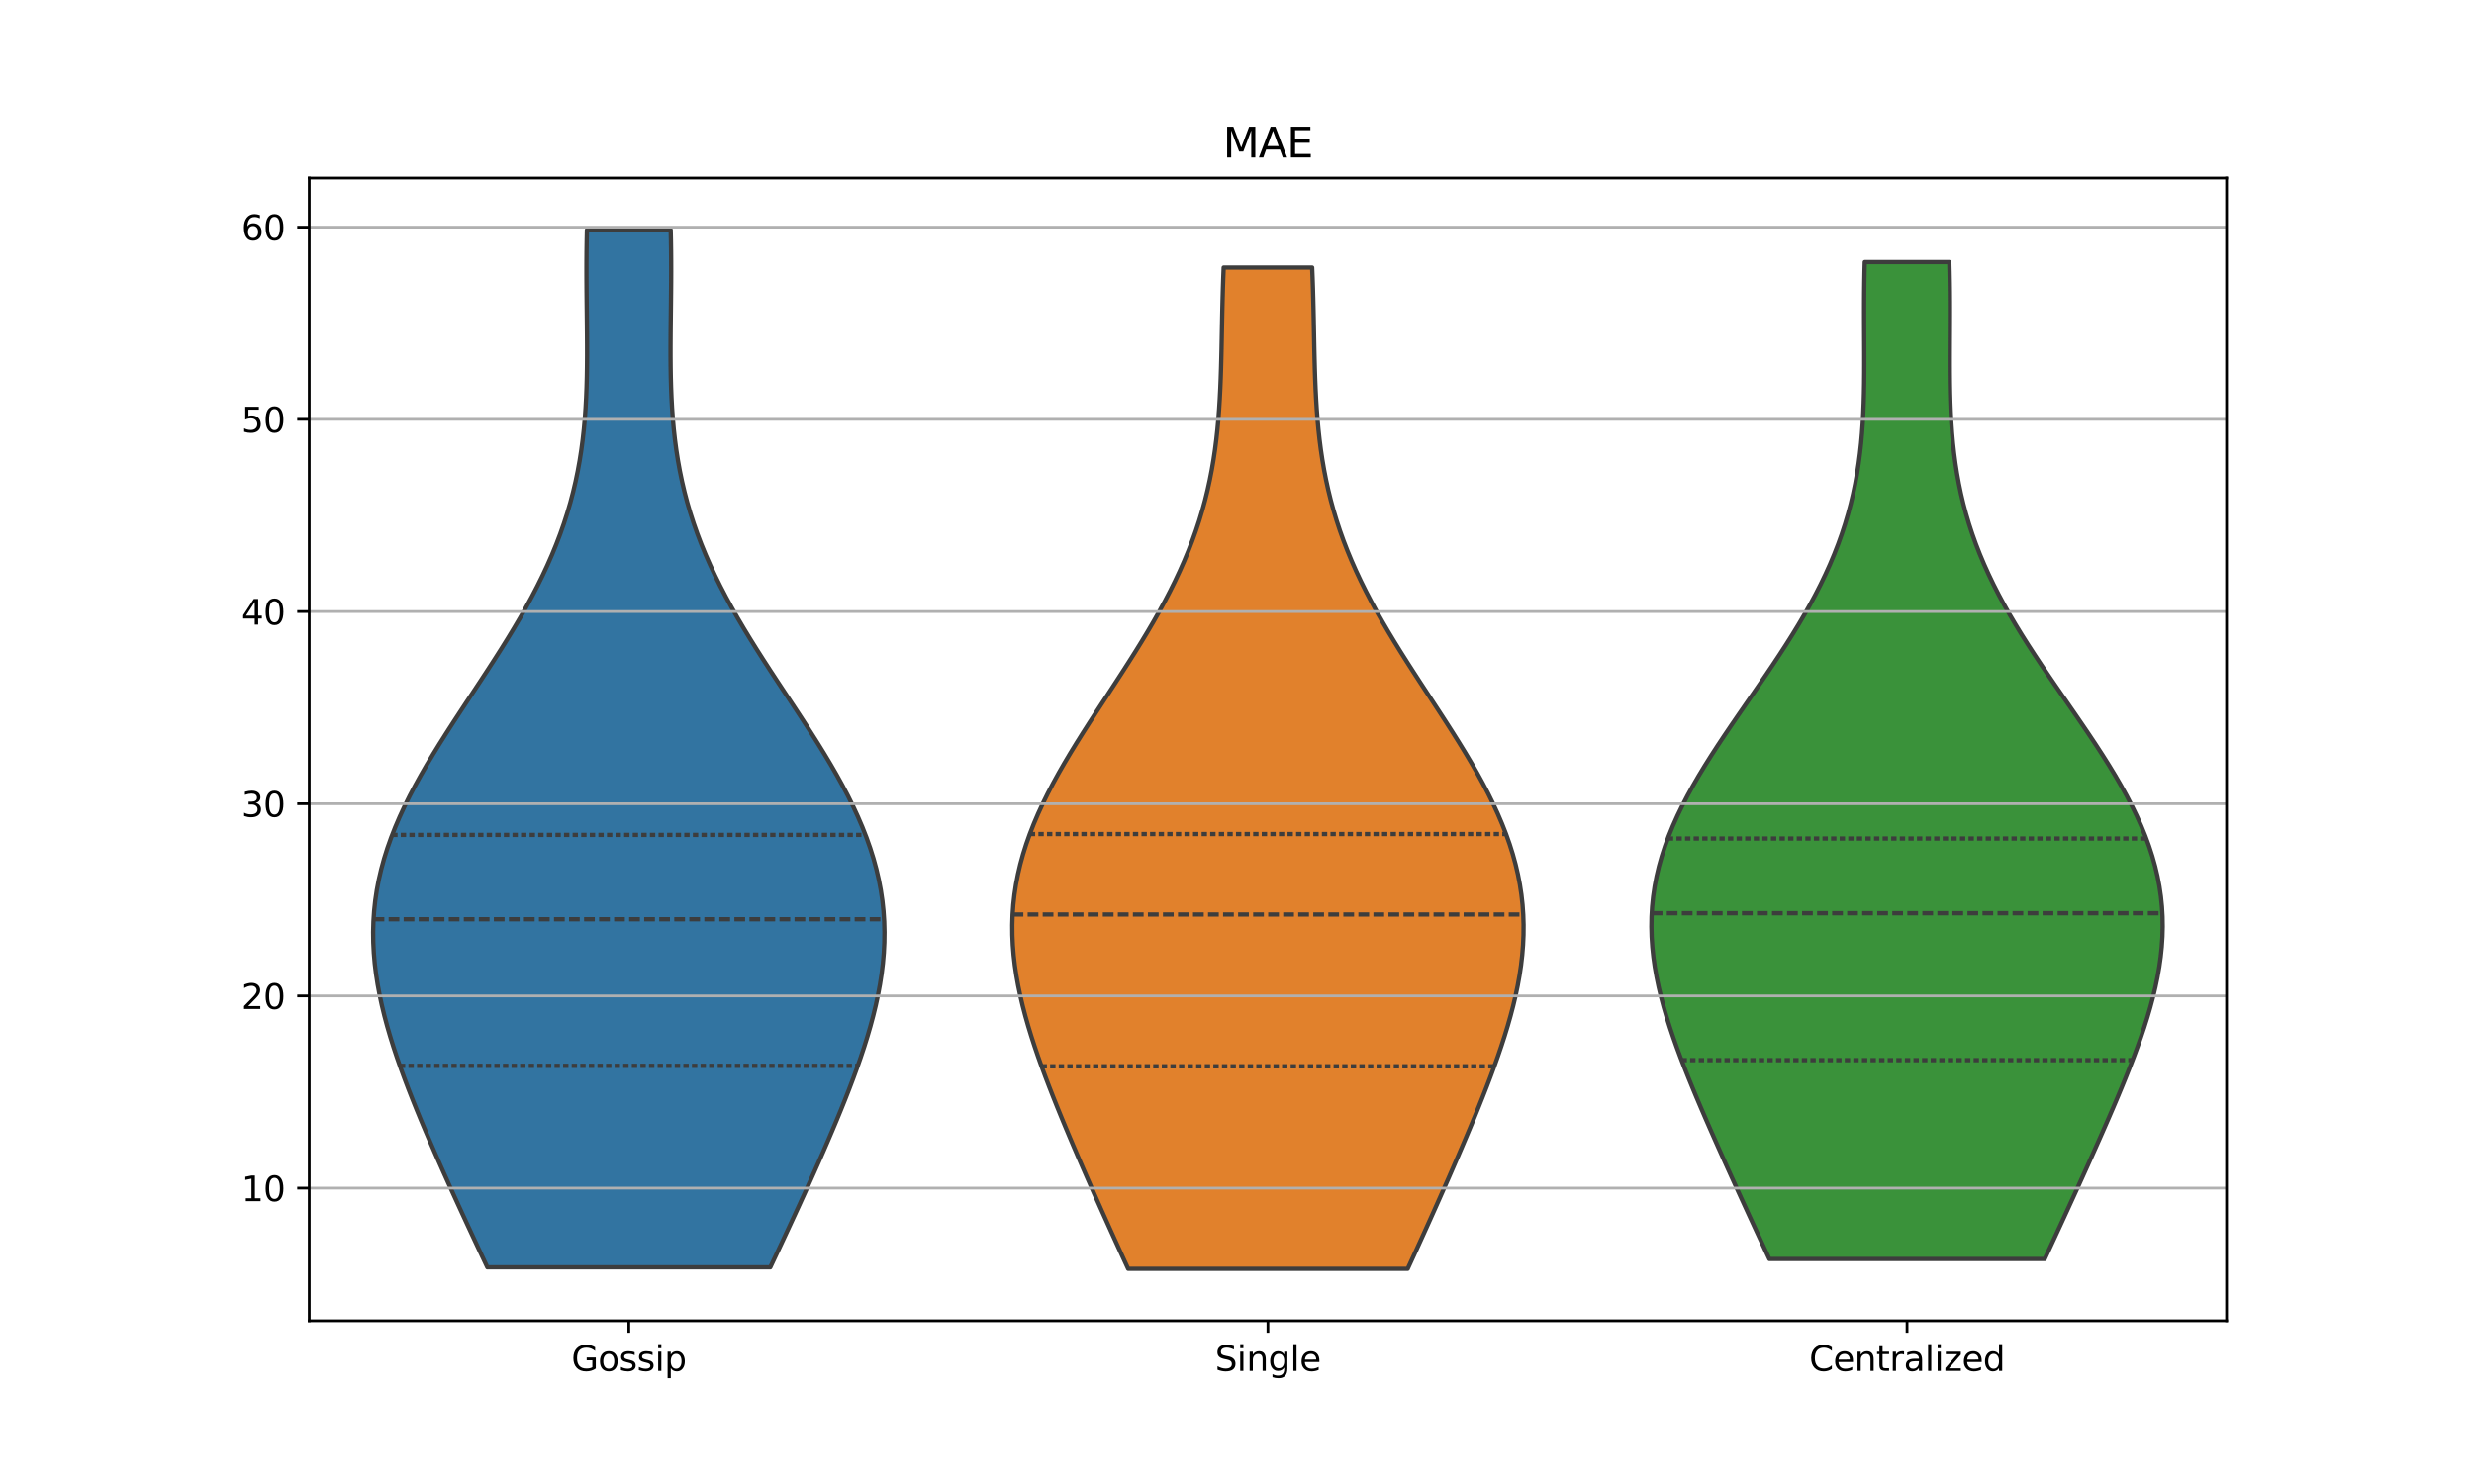 <?xml version="1.0" encoding="utf-8" standalone="no"?>
<!DOCTYPE svg PUBLIC "-//W3C//DTD SVG 1.1//EN"
  "http://www.w3.org/Graphics/SVG/1.1/DTD/svg11.dtd">
<svg xmlns:xlink="http://www.w3.org/1999/xlink" width="720pt" height="432pt" viewBox="0 0 720 432" xmlns="http://www.w3.org/2000/svg" version="1.1">
 <defs>
  <style type="text/css">*{stroke-linejoin: round; stroke-linecap: butt}</style>
 </defs>
 <g id="figure_1">
  <g id="patch_1">
   <path d="M 0 432 
L 720 432 
L 720 0 
L 0 0 
z
" style="fill: #ffffff"/>
  </g>
  <g id="axes_1">
   <g id="patch_2">
    <path d="M 90 384.48 
L 648 384.48 
L 648 51.84 
L 90 51.84 
z
" style="fill: #ffffff"/>
   </g>
   <g id="PolyCollection_1">
    <defs>
     <path id="mfee132baeb" d="M 224.168 -63.077 
L 141.832 -63.077 
L 140.397 -66.127 
L 138.966 -69.177 
L 137.542 -72.227 
L 136.123 -75.278 
L 134.713 -78.328 
L 133.311 -81.378 
L 131.918 -84.428 
L 130.537 -87.478 
L 129.167 -90.528 
L 127.811 -93.578 
L 126.47 -96.628 
L 125.146 -99.679 
L 123.843 -102.729 
L 122.561 -105.779 
L 121.306 -108.829 
L 120.079 -111.879 
L 118.886 -114.929 
L 117.731 -117.979 
L 116.617 -121.03 
L 115.551 -124.08 
L 114.538 -127.13 
L 113.584 -130.18 
L 112.695 -133.23 
L 111.876 -136.28 
L 111.134 -139.33 
L 110.476 -142.38 
L 109.907 -145.431 
L 109.433 -148.481 
L 109.06 -151.531 
L 108.794 -154.581 
L 108.639 -157.631 
L 108.6 -160.681 
L 108.68 -163.731 
L 108.883 -166.781 
L 109.21 -169.832 
L 109.664 -172.882 
L 110.245 -175.932 
L 110.952 -178.982 
L 111.785 -182.032 
L 112.741 -185.082 
L 113.818 -188.132 
L 115.01 -191.183 
L 116.315 -194.233 
L 117.724 -197.283 
L 119.233 -200.333 
L 120.834 -203.383 
L 122.519 -206.433 
L 124.279 -209.483 
L 126.105 -212.533 
L 127.988 -215.584 
L 129.918 -218.634 
L 131.885 -221.684 
L 133.878 -224.734 
L 135.887 -227.784 
L 137.902 -230.834 
L 139.914 -233.884 
L 141.911 -236.934 
L 143.886 -239.985 
L 145.828 -243.035 
L 147.729 -246.085 
L 149.581 -249.135 
L 151.376 -252.185 
L 153.109 -255.235 
L 154.772 -258.285 
L 156.36 -261.336 
L 157.869 -264.386 
L 159.295 -267.436 
L 160.635 -270.486 
L 161.886 -273.536 
L 163.048 -276.586 
L 164.119 -279.636 
L 165.1 -282.686 
L 165.991 -285.737 
L 166.794 -288.787 
L 167.511 -291.837 
L 168.144 -294.887 
L 168.697 -297.937 
L 169.175 -300.987 
L 169.58 -304.037 
L 169.918 -307.088 
L 170.194 -310.138 
L 170.412 -313.188 
L 170.58 -316.238 
L 170.702 -319.288 
L 170.784 -322.338 
L 170.833 -325.388 
L 170.854 -328.438 
L 170.852 -331.489 
L 170.834 -334.539 
L 170.805 -337.589 
L 170.77 -340.639 
L 170.735 -343.689 
L 170.704 -346.739 
L 170.68 -349.789 
L 170.669 -352.839 
L 170.674 -355.89 
L 170.697 -358.94 
L 170.741 -361.99 
L 170.809 -365.04 
L 195.191 -365.04 
L 195.191 -365.04 
L 195.259 -361.99 
L 195.303 -358.94 
L 195.326 -355.89 
L 195.331 -352.839 
L 195.32 -349.789 
L 195.296 -346.739 
L 195.265 -343.689 
L 195.23 -340.639 
L 195.195 -337.589 
L 195.166 -334.539 
L 195.148 -331.489 
L 195.146 -328.438 
L 195.167 -325.388 
L 195.216 -322.338 
L 195.298 -319.288 
L 195.42 -316.238 
L 195.588 -313.188 
L 195.806 -310.138 
L 196.082 -307.088 
L 196.42 -304.037 
L 196.825 -300.987 
L 197.303 -297.937 
L 197.856 -294.887 
L 198.489 -291.837 
L 199.206 -288.787 
L 200.009 -285.737 
L 200.9 -282.686 
L 201.881 -279.636 
L 202.952 -276.586 
L 204.114 -273.536 
L 205.365 -270.486 
L 206.705 -267.436 
L 208.131 -264.386 
L 209.64 -261.336 
L 211.228 -258.285 
L 212.891 -255.235 
L 214.624 -252.185 
L 216.419 -249.135 
L 218.271 -246.085 
L 220.172 -243.035 
L 222.114 -239.985 
L 224.089 -236.934 
L 226.086 -233.884 
L 228.098 -230.834 
L 230.113 -227.784 
L 232.122 -224.734 
L 234.115 -221.684 
L 236.082 -218.634 
L 238.012 -215.584 
L 239.895 -212.533 
L 241.721 -209.483 
L 243.481 -206.433 
L 245.166 -203.383 
L 246.767 -200.333 
L 248.276 -197.283 
L 249.685 -194.233 
L 250.99 -191.183 
L 252.182 -188.132 
L 253.259 -185.082 
L 254.215 -182.032 
L 255.048 -178.982 
L 255.755 -175.932 
L 256.336 -172.882 
L 256.79 -169.832 
L 257.117 -166.781 
L 257.32 -163.731 
L 257.4 -160.681 
L 257.361 -157.631 
L 257.206 -154.581 
L 256.94 -151.531 
L 256.567 -148.481 
L 256.093 -145.431 
L 255.524 -142.38 
L 254.866 -139.33 
L 254.124 -136.28 
L 253.305 -133.23 
L 252.416 -130.18 
L 251.462 -127.13 
L 250.449 -124.08 
L 249.383 -121.03 
L 248.269 -117.979 
L 247.114 -114.929 
L 245.921 -111.879 
L 244.694 -108.829 
L 243.439 -105.779 
L 242.157 -102.729 
L 240.854 -99.679 
L 239.53 -96.628 
L 238.189 -93.578 
L 236.833 -90.528 
L 235.463 -87.478 
L 234.082 -84.428 
L 232.689 -81.378 
L 231.287 -78.328 
L 229.877 -75.278 
L 228.458 -72.227 
L 227.034 -69.177 
L 225.603 -66.127 
L 224.168 -63.077 
z
" style="stroke: #3d3d3d; stroke-width: 1.25"/>
    </defs>
    <g clip-path="url(#p9fd5f15fbc)">
     <use xlink:href="#mfee132baeb" x="0" y="432" style="fill: #3274a1; stroke: #3d3d3d; stroke-width: 1.25"/>
    </g>
   </g>
   <g id="PolyCollection_2">
    <defs>
     <path id="m72ea268266" d="M 409.671 -62.64 
L 328.329 -62.64 
L 326.975 -65.584 
L 325.627 -68.528 
L 324.286 -71.473 
L 322.952 -74.417 
L 321.626 -77.361 
L 320.307 -80.305 
L 318.997 -83.249 
L 317.694 -86.193 
L 316.401 -89.138 
L 315.117 -92.082 
L 313.843 -95.026 
L 312.58 -97.97 
L 311.331 -100.914 
L 310.095 -103.859 
L 308.877 -106.803 
L 307.677 -109.747 
L 306.501 -112.691 
L 305.35 -115.635 
L 304.228 -118.58 
L 303.141 -121.524 
L 302.093 -124.468 
L 301.089 -127.412 
L 300.135 -130.356 
L 299.235 -133.3 
L 298.398 -136.245 
L 297.627 -139.189 
L 296.93 -142.133 
L 296.313 -145.077 
L 295.781 -148.021 
L 295.341 -150.966 
L 294.998 -153.91 
L 294.757 -156.854 
L 294.623 -159.798 
L 294.6 -162.742 
L 294.691 -165.687 
L 294.9 -168.631 
L 295.228 -171.575 
L 295.676 -174.519 
L 296.246 -177.463 
L 296.936 -180.407 
L 297.745 -183.352 
L 298.672 -186.296 
L 299.713 -189.24 
L 300.864 -192.184 
L 302.12 -195.128 
L 303.477 -198.073 
L 304.926 -201.017 
L 306.463 -203.961 
L 308.079 -206.905 
L 309.765 -209.849 
L 311.514 -212.794 
L 313.316 -215.738 
L 315.163 -218.682 
L 317.044 -221.626 
L 318.95 -224.57 
L 320.872 -227.514 
L 322.799 -230.459 
L 324.723 -233.403 
L 326.635 -236.347 
L 328.525 -239.291 
L 330.385 -242.235 
L 332.208 -245.18 
L 333.985 -248.124 
L 335.709 -251.068 
L 337.375 -254.012 
L 338.976 -256.956 
L 340.508 -259.9 
L 341.967 -262.845 
L 343.348 -265.789 
L 344.649 -268.733 
L 345.868 -271.677 
L 347.004 -274.621 
L 348.056 -277.566 
L 349.024 -280.51 
L 349.909 -283.454 
L 350.713 -286.398 
L 351.437 -289.342 
L 352.085 -292.287 
L 352.659 -295.231 
L 353.163 -298.175 
L 353.602 -301.119 
L 353.98 -304.063 
L 354.302 -307.007 
L 354.573 -309.952 
L 354.798 -312.896 
L 354.983 -315.84 
L 355.134 -318.784 
L 355.256 -321.728 
L 355.355 -324.673 
L 355.435 -327.617 
L 355.503 -330.561 
L 355.563 -333.505 
L 355.62 -336.449 
L 355.679 -339.394 
L 355.744 -342.338 
L 355.818 -345.282 
L 355.904 -348.226 
L 356.006 -351.17 
L 356.127 -354.114 
L 381.873 -354.114 
L 381.873 -354.114 
L 381.994 -351.17 
L 382.096 -348.226 
L 382.182 -345.282 
L 382.256 -342.338 
L 382.321 -339.394 
L 382.38 -336.449 
L 382.437 -333.505 
L 382.497 -330.561 
L 382.565 -327.617 
L 382.645 -324.673 
L 382.744 -321.728 
L 382.866 -318.784 
L 383.017 -315.84 
L 383.202 -312.896 
L 383.427 -309.952 
L 383.698 -307.007 
L 384.02 -304.063 
L 384.398 -301.119 
L 384.837 -298.175 
L 385.341 -295.231 
L 385.915 -292.287 
L 386.563 -289.342 
L 387.287 -286.398 
L 388.091 -283.454 
L 388.976 -280.51 
L 389.944 -277.566 
L 390.996 -274.621 
L 392.132 -271.677 
L 393.351 -268.733 
L 394.652 -265.789 
L 396.033 -262.845 
L 397.492 -259.9 
L 399.024 -256.956 
L 400.625 -254.012 
L 402.291 -251.068 
L 404.015 -248.124 
L 405.792 -245.18 
L 407.615 -242.235 
L 409.475 -239.291 
L 411.365 -236.347 
L 413.277 -233.403 
L 415.201 -230.459 
L 417.128 -227.514 
L 419.05 -224.57 
L 420.956 -221.626 
L 422.837 -218.682 
L 424.684 -215.738 
L 426.486 -212.794 
L 428.235 -209.849 
L 429.921 -206.905 
L 431.537 -203.961 
L 433.074 -201.017 
L 434.523 -198.073 
L 435.88 -195.128 
L 437.136 -192.184 
L 438.287 -189.24 
L 439.328 -186.296 
L 440.255 -183.352 
L 441.064 -180.407 
L 441.754 -177.463 
L 442.324 -174.519 
L 442.772 -171.575 
L 443.1 -168.631 
L 443.309 -165.687 
L 443.4 -162.742 
L 443.377 -159.798 
L 443.243 -156.854 
L 443.002 -153.91 
L 442.659 -150.966 
L 442.219 -148.021 
L 441.687 -145.077 
L 441.07 -142.133 
L 440.373 -139.189 
L 439.602 -136.245 
L 438.765 -133.3 
L 437.865 -130.356 
L 436.911 -127.412 
L 435.907 -124.468 
L 434.859 -121.524 
L 433.772 -118.58 
L 432.65 -115.635 
L 431.499 -112.691 
L 430.323 -109.747 
L 429.123 -106.803 
L 427.905 -103.859 
L 426.669 -100.914 
L 425.42 -97.97 
L 424.157 -95.026 
L 422.883 -92.082 
L 421.599 -89.138 
L 420.306 -86.193 
L 419.003 -83.249 
L 417.693 -80.305 
L 416.374 -77.361 
L 415.048 -74.417 
L 413.714 -71.473 
L 412.373 -68.528 
L 411.025 -65.584 
L 409.671 -62.64 
z
" style="stroke: #3d3d3d; stroke-width: 1.25"/>
    </defs>
    <g clip-path="url(#p9fd5f15fbc)">
     <use xlink:href="#m72ea268266" x="0" y="432" style="fill: #e1812c; stroke: #3d3d3d; stroke-width: 1.25"/>
    </g>
   </g>
   <g id="PolyCollection_3">
    <defs>
     <path id="m1cd7b13232" d="M 595.059 -65.493 
L 514.941 -65.493 
L 513.575 -68.424 
L 512.214 -71.356 
L 510.856 -74.287 
L 509.504 -77.218 
L 508.156 -80.15 
L 506.813 -83.081 
L 505.475 -86.013 
L 504.142 -88.944 
L 502.816 -91.875 
L 501.497 -94.807 
L 500.185 -97.738 
L 498.882 -100.67 
L 497.59 -103.601 
L 496.311 -106.532 
L 495.048 -109.464 
L 493.803 -112.395 
L 492.581 -115.327 
L 491.385 -118.258 
L 490.221 -121.19 
L 489.092 -124.121 
L 488.006 -127.052 
L 486.967 -129.984 
L 485.983 -132.915 
L 485.059 -135.847 
L 484.203 -138.778 
L 483.421 -141.709 
L 482.721 -144.641 
L 482.11 -147.572 
L 481.593 -150.504 
L 481.178 -153.435 
L 480.871 -156.367 
L 480.676 -159.298 
L 480.6 -162.229 
L 480.646 -165.161 
L 480.818 -168.092 
L 481.118 -171.024 
L 481.548 -173.955 
L 482.109 -176.886 
L 482.801 -179.818 
L 483.623 -182.749 
L 484.573 -185.681 
L 485.646 -188.612 
L 486.84 -191.544 
L 488.149 -194.475 
L 489.566 -197.406 
L 491.086 -200.338 
L 492.699 -203.269 
L 494.399 -206.201 
L 496.175 -209.132 
L 498.018 -212.063 
L 499.919 -214.995 
L 501.867 -217.926 
L 503.85 -220.858 
L 505.86 -223.789 
L 507.884 -226.72 
L 509.913 -229.652 
L 511.936 -232.583 
L 513.942 -235.515 
L 515.923 -238.446 
L 517.869 -241.378 
L 519.772 -244.309 
L 521.622 -247.24 
L 523.413 -250.172 
L 525.138 -253.103 
L 526.791 -256.035 
L 528.367 -258.966 
L 529.862 -261.897 
L 531.271 -264.829 
L 532.592 -267.76 
L 533.823 -270.692 
L 534.964 -273.623 
L 536.013 -276.555 
L 536.971 -279.486 
L 537.839 -282.417 
L 538.619 -285.349 
L 539.313 -288.28 
L 539.926 -291.212 
L 540.459 -294.143 
L 540.918 -297.074 
L 541.307 -300.006 
L 541.632 -302.937 
L 541.896 -305.869 
L 542.106 -308.8 
L 542.268 -311.732 
L 542.388 -314.663 
L 542.471 -317.594 
L 542.524 -320.526 
L 542.552 -323.457 
L 542.561 -326.389 
L 542.557 -329.32 
L 542.545 -332.251 
L 542.53 -335.183 
L 542.517 -338.114 
L 542.511 -341.046 
L 542.515 -343.977 
L 542.533 -346.909 
L 542.569 -349.84 
L 542.625 -352.771 
L 542.702 -355.703 
L 567.298 -355.703 
L 567.298 -355.703 
L 567.375 -352.771 
L 567.431 -349.84 
L 567.467 -346.909 
L 567.485 -343.977 
L 567.489 -341.046 
L 567.483 -338.114 
L 567.47 -335.183 
L 567.455 -332.251 
L 567.443 -329.32 
L 567.439 -326.389 
L 567.448 -323.457 
L 567.476 -320.526 
L 567.529 -317.594 
L 567.612 -314.663 
L 567.732 -311.732 
L 567.894 -308.8 
L 568.104 -305.869 
L 568.368 -302.937 
L 568.693 -300.006 
L 569.082 -297.074 
L 569.541 -294.143 
L 570.074 -291.212 
L 570.687 -288.28 
L 571.381 -285.349 
L 572.161 -282.417 
L 573.029 -279.486 
L 573.987 -276.555 
L 575.036 -273.623 
L 576.177 -270.692 
L 577.408 -267.76 
L 578.729 -264.829 
L 580.138 -261.897 
L 581.633 -258.966 
L 583.209 -256.035 
L 584.862 -253.103 
L 586.587 -250.172 
L 588.378 -247.24 
L 590.228 -244.309 
L 592.131 -241.378 
L 594.077 -238.446 
L 596.058 -235.515 
L 598.064 -232.583 
L 600.087 -229.652 
L 602.116 -226.72 
L 604.14 -223.789 
L 606.15 -220.858 
L 608.133 -217.926 
L 610.081 -214.995 
L 611.982 -212.063 
L 613.825 -209.132 
L 615.601 -206.201 
L 617.301 -203.269 
L 618.914 -200.338 
L 620.434 -197.406 
L 621.851 -194.475 
L 623.16 -191.544 
L 624.354 -188.612 
L 625.427 -185.681 
L 626.377 -182.749 
L 627.199 -179.818 
L 627.891 -176.886 
L 628.452 -173.955 
L 628.882 -171.024 
L 629.182 -168.092 
L 629.354 -165.161 
L 629.4 -162.229 
L 629.324 -159.298 
L 629.129 -156.367 
L 628.822 -153.435 
L 628.407 -150.504 
L 627.89 -147.572 
L 627.279 -144.641 
L 626.579 -141.709 
L 625.797 -138.778 
L 624.941 -135.847 
L 624.017 -132.915 
L 623.033 -129.984 
L 621.994 -127.052 
L 620.908 -124.121 
L 619.779 -121.19 
L 618.615 -118.258 
L 617.419 -115.327 
L 616.197 -112.395 
L 614.952 -109.464 
L 613.689 -106.532 
L 612.41 -103.601 
L 611.118 -100.67 
L 609.815 -97.738 
L 608.503 -94.807 
L 607.184 -91.875 
L 605.858 -88.944 
L 604.525 -86.013 
L 603.187 -83.081 
L 601.844 -80.15 
L 600.496 -77.218 
L 599.144 -74.287 
L 597.786 -71.356 
L 596.425 -68.424 
L 595.059 -65.493 
z
" style="stroke: #3d3d3d; stroke-width: 1.25"/>
    </defs>
    <g clip-path="url(#p9fd5f15fbc)">
     <use xlink:href="#m1cd7b13232" x="0" y="432" style="fill: #3a923a; stroke: #3d3d3d; stroke-width: 1.25"/>
    </g>
   </g>
   <g id="matplotlib.axis_1">
    <g id="xtick_1">
     <g id="line2d_1">
      <defs>
       <path id="mfd6dc5c199" d="M 0 0 
L 0 3.5 
" style="stroke: #000000; stroke-width: 0.8"/>
      </defs>
      <g>
       <use xlink:href="#mfd6dc5c199" x="183" y="384.48" style="stroke: #000000; stroke-width: 0.8"/>
      </g>
     </g>
     <g id="text_1">
      <!-- Gossip -->
      <g transform="translate(166.294 399.078) scale(0.1 -0.1)">
       <defs>
        <path id="DejaVuSans-47" d="M 3809 666 
L 3809 1919 
L 2778 1919 
L 2778 2438 
L 4434 2438 
L 4434 434 
Q 4069 175 3628 42 
Q 3188 -91 2688 -91 
Q 1594 -91 976 548 
Q 359 1188 359 2328 
Q 359 3472 976 4111 
Q 1594 4750 2688 4750 
Q 3144 4750 3555 4637 
Q 3966 4525 4313 4306 
L 4313 3634 
Q 3963 3931 3569 4081 
Q 3175 4231 2741 4231 
Q 1884 4231 1454 3753 
Q 1025 3275 1025 2328 
Q 1025 1384 1454 906 
Q 1884 428 2741 428 
Q 3075 428 3337 486 
Q 3600 544 3809 666 
z
" transform="scale(0.016)"/>
        <path id="DejaVuSans-6f" d="M 1959 3097 
Q 1497 3097 1228 2736 
Q 959 2375 959 1747 
Q 959 1119 1226 758 
Q 1494 397 1959 397 
Q 2419 397 2687 759 
Q 2956 1122 2956 1747 
Q 2956 2369 2687 2733 
Q 2419 3097 1959 3097 
z
M 1959 3584 
Q 2709 3584 3137 3096 
Q 3566 2609 3566 1747 
Q 3566 888 3137 398 
Q 2709 -91 1959 -91 
Q 1206 -91 779 398 
Q 353 888 353 1747 
Q 353 2609 779 3096 
Q 1206 3584 1959 3584 
z
" transform="scale(0.016)"/>
        <path id="DejaVuSans-73" d="M 2834 3397 
L 2834 2853 
Q 2591 2978 2328 3040 
Q 2066 3103 1784 3103 
Q 1356 3103 1142 2972 
Q 928 2841 928 2578 
Q 928 2378 1081 2264 
Q 1234 2150 1697 2047 
L 1894 2003 
Q 2506 1872 2764 1633 
Q 3022 1394 3022 966 
Q 3022 478 2636 193 
Q 2250 -91 1575 -91 
Q 1294 -91 989 -36 
Q 684 19 347 128 
L 347 722 
Q 666 556 975 473 
Q 1284 391 1588 391 
Q 1994 391 2212 530 
Q 2431 669 2431 922 
Q 2431 1156 2273 1281 
Q 2116 1406 1581 1522 
L 1381 1569 
Q 847 1681 609 1914 
Q 372 2147 372 2553 
Q 372 3047 722 3315 
Q 1072 3584 1716 3584 
Q 2034 3584 2315 3537 
Q 2597 3491 2834 3397 
z
" transform="scale(0.016)"/>
        <path id="DejaVuSans-69" d="M 603 3500 
L 1178 3500 
L 1178 0 
L 603 0 
L 603 3500 
z
M 603 4863 
L 1178 4863 
L 1178 4134 
L 603 4134 
L 603 4863 
z
" transform="scale(0.016)"/>
        <path id="DejaVuSans-70" d="M 1159 525 
L 1159 -1331 
L 581 -1331 
L 581 3500 
L 1159 3500 
L 1159 2969 
Q 1341 3281 1617 3432 
Q 1894 3584 2278 3584 
Q 2916 3584 3314 3078 
Q 3713 2572 3713 1747 
Q 3713 922 3314 415 
Q 2916 -91 2278 -91 
Q 1894 -91 1617 61 
Q 1341 213 1159 525 
z
M 3116 1747 
Q 3116 2381 2855 2742 
Q 2594 3103 2138 3103 
Q 1681 3103 1420 2742 
Q 1159 2381 1159 1747 
Q 1159 1113 1420 752 
Q 1681 391 2138 391 
Q 2594 391 2855 752 
Q 3116 1113 3116 1747 
z
" transform="scale(0.016)"/>
       </defs>
       <use xlink:href="#DejaVuSans-47"/>
       <use xlink:href="#DejaVuSans-6f" x="77.49"/>
       <use xlink:href="#DejaVuSans-73" x="138.672"/>
       <use xlink:href="#DejaVuSans-73" x="190.771"/>
       <use xlink:href="#DejaVuSans-69" x="242.871"/>
       <use xlink:href="#DejaVuSans-70" x="270.654"/>
      </g>
     </g>
    </g>
    <g id="xtick_2">
     <g id="line2d_2">
      <g>
       <use xlink:href="#mfd6dc5c199" x="369" y="384.48" style="stroke: #000000; stroke-width: 0.8"/>
      </g>
     </g>
     <g id="text_2">
      <!-- Single -->
      <g transform="translate(353.628 399.078) scale(0.1 -0.1)">
       <defs>
        <path id="DejaVuSans-53" d="M 3425 4513 
L 3425 3897 
Q 3066 4069 2747 4153 
Q 2428 4238 2131 4238 
Q 1616 4238 1336 4038 
Q 1056 3838 1056 3469 
Q 1056 3159 1242 3001 
Q 1428 2844 1947 2747 
L 2328 2669 
Q 3034 2534 3370 2195 
Q 3706 1856 3706 1288 
Q 3706 609 3251 259 
Q 2797 -91 1919 -91 
Q 1588 -91 1214 -16 
Q 841 59 441 206 
L 441 856 
Q 825 641 1194 531 
Q 1563 422 1919 422 
Q 2459 422 2753 634 
Q 3047 847 3047 1241 
Q 3047 1584 2836 1778 
Q 2625 1972 2144 2069 
L 1759 2144 
Q 1053 2284 737 2584 
Q 422 2884 422 3419 
Q 422 4038 858 4394 
Q 1294 4750 2059 4750 
Q 2388 4750 2728 4690 
Q 3069 4631 3425 4513 
z
" transform="scale(0.016)"/>
        <path id="DejaVuSans-6e" d="M 3513 2113 
L 3513 0 
L 2938 0 
L 2938 2094 
Q 2938 2591 2744 2837 
Q 2550 3084 2163 3084 
Q 1697 3084 1428 2787 
Q 1159 2491 1159 1978 
L 1159 0 
L 581 0 
L 581 3500 
L 1159 3500 
L 1159 2956 
Q 1366 3272 1645 3428 
Q 1925 3584 2291 3584 
Q 2894 3584 3203 3211 
Q 3513 2838 3513 2113 
z
" transform="scale(0.016)"/>
        <path id="DejaVuSans-67" d="M 2906 1791 
Q 2906 2416 2648 2759 
Q 2391 3103 1925 3103 
Q 1463 3103 1205 2759 
Q 947 2416 947 1791 
Q 947 1169 1205 825 
Q 1463 481 1925 481 
Q 2391 481 2648 825 
Q 2906 1169 2906 1791 
z
M 3481 434 
Q 3481 -459 3084 -895 
Q 2688 -1331 1869 -1331 
Q 1566 -1331 1297 -1286 
Q 1028 -1241 775 -1147 
L 775 -588 
Q 1028 -725 1275 -790 
Q 1522 -856 1778 -856 
Q 2344 -856 2625 -561 
Q 2906 -266 2906 331 
L 2906 616 
Q 2728 306 2450 153 
Q 2172 0 1784 0 
Q 1141 0 747 490 
Q 353 981 353 1791 
Q 353 2603 747 3093 
Q 1141 3584 1784 3584 
Q 2172 3584 2450 3431 
Q 2728 3278 2906 2969 
L 2906 3500 
L 3481 3500 
L 3481 434 
z
" transform="scale(0.016)"/>
        <path id="DejaVuSans-6c" d="M 603 4863 
L 1178 4863 
L 1178 0 
L 603 0 
L 603 4863 
z
" transform="scale(0.016)"/>
        <path id="DejaVuSans-65" d="M 3597 1894 
L 3597 1613 
L 953 1613 
Q 991 1019 1311 708 
Q 1631 397 2203 397 
Q 2534 397 2845 478 
Q 3156 559 3463 722 
L 3463 178 
Q 3153 47 2828 -22 
Q 2503 -91 2169 -91 
Q 1331 -91 842 396 
Q 353 884 353 1716 
Q 353 2575 817 3079 
Q 1281 3584 2069 3584 
Q 2775 3584 3186 3129 
Q 3597 2675 3597 1894 
z
M 3022 2063 
Q 3016 2534 2758 2815 
Q 2500 3097 2075 3097 
Q 1594 3097 1305 2825 
Q 1016 2553 972 2059 
L 3022 2063 
z
" transform="scale(0.016)"/>
       </defs>
       <use xlink:href="#DejaVuSans-53"/>
       <use xlink:href="#DejaVuSans-69" x="63.477"/>
       <use xlink:href="#DejaVuSans-6e" x="91.26"/>
       <use xlink:href="#DejaVuSans-67" x="154.639"/>
       <use xlink:href="#DejaVuSans-6c" x="218.115"/>
       <use xlink:href="#DejaVuSans-65" x="245.898"/>
      </g>
     </g>
    </g>
    <g id="xtick_3">
     <g id="line2d_3">
      <g>
       <use xlink:href="#mfd6dc5c199" x="555" y="384.48" style="stroke: #000000; stroke-width: 0.8"/>
      </g>
     </g>
     <g id="text_3">
      <!-- Centralized -->
      <g transform="translate(526.53 399.078) scale(0.1 -0.1)">
       <defs>
        <path id="DejaVuSans-43" d="M 4122 4306 
L 4122 3641 
Q 3803 3938 3442 4084 
Q 3081 4231 2675 4231 
Q 1875 4231 1450 3742 
Q 1025 3253 1025 2328 
Q 1025 1406 1450 917 
Q 1875 428 2675 428 
Q 3081 428 3442 575 
Q 3803 722 4122 1019 
L 4122 359 
Q 3791 134 3420 21 
Q 3050 -91 2638 -91 
Q 1578 -91 968 557 
Q 359 1206 359 2328 
Q 359 3453 968 4101 
Q 1578 4750 2638 4750 
Q 3056 4750 3426 4639 
Q 3797 4528 4122 4306 
z
" transform="scale(0.016)"/>
        <path id="DejaVuSans-74" d="M 1172 4494 
L 1172 3500 
L 2356 3500 
L 2356 3053 
L 1172 3053 
L 1172 1153 
Q 1172 725 1289 603 
Q 1406 481 1766 481 
L 2356 481 
L 2356 0 
L 1766 0 
Q 1100 0 847 248 
Q 594 497 594 1153 
L 594 3053 
L 172 3053 
L 172 3500 
L 594 3500 
L 594 4494 
L 1172 4494 
z
" transform="scale(0.016)"/>
        <path id="DejaVuSans-72" d="M 2631 2963 
Q 2534 3019 2420 3045 
Q 2306 3072 2169 3072 
Q 1681 3072 1420 2755 
Q 1159 2438 1159 1844 
L 1159 0 
L 581 0 
L 581 3500 
L 1159 3500 
L 1159 2956 
Q 1341 3275 1631 3429 
Q 1922 3584 2338 3584 
Q 2397 3584 2469 3576 
Q 2541 3569 2628 3553 
L 2631 2963 
z
" transform="scale(0.016)"/>
        <path id="DejaVuSans-61" d="M 2194 1759 
Q 1497 1759 1228 1600 
Q 959 1441 959 1056 
Q 959 750 1161 570 
Q 1363 391 1709 391 
Q 2188 391 2477 730 
Q 2766 1069 2766 1631 
L 2766 1759 
L 2194 1759 
z
M 3341 1997 
L 3341 0 
L 2766 0 
L 2766 531 
Q 2569 213 2275 61 
Q 1981 -91 1556 -91 
Q 1019 -91 701 211 
Q 384 513 384 1019 
Q 384 1609 779 1909 
Q 1175 2209 1959 2209 
L 2766 2209 
L 2766 2266 
Q 2766 2663 2505 2880 
Q 2244 3097 1772 3097 
Q 1472 3097 1187 3025 
Q 903 2953 641 2809 
L 641 3341 
Q 956 3463 1253 3523 
Q 1550 3584 1831 3584 
Q 2591 3584 2966 3190 
Q 3341 2797 3341 1997 
z
" transform="scale(0.016)"/>
        <path id="DejaVuSans-7a" d="M 353 3500 
L 3084 3500 
L 3084 2975 
L 922 459 
L 3084 459 
L 3084 0 
L 275 0 
L 275 525 
L 2438 3041 
L 353 3041 
L 353 3500 
z
" transform="scale(0.016)"/>
        <path id="DejaVuSans-64" d="M 2906 2969 
L 2906 4863 
L 3481 4863 
L 3481 0 
L 2906 0 
L 2906 525 
Q 2725 213 2448 61 
Q 2172 -91 1784 -91 
Q 1150 -91 751 415 
Q 353 922 353 1747 
Q 353 2572 751 3078 
Q 1150 3584 1784 3584 
Q 2172 3584 2448 3432 
Q 2725 3281 2906 2969 
z
M 947 1747 
Q 947 1113 1208 752 
Q 1469 391 1925 391 
Q 2381 391 2643 752 
Q 2906 1113 2906 1747 
Q 2906 2381 2643 2742 
Q 2381 3103 1925 3103 
Q 1469 3103 1208 2742 
Q 947 2381 947 1747 
z
" transform="scale(0.016)"/>
       </defs>
       <use xlink:href="#DejaVuSans-43"/>
       <use xlink:href="#DejaVuSans-65" x="69.824"/>
       <use xlink:href="#DejaVuSans-6e" x="131.348"/>
       <use xlink:href="#DejaVuSans-74" x="194.727"/>
       <use xlink:href="#DejaVuSans-72" x="233.936"/>
       <use xlink:href="#DejaVuSans-61" x="275.049"/>
       <use xlink:href="#DejaVuSans-6c" x="336.328"/>
       <use xlink:href="#DejaVuSans-69" x="364.111"/>
       <use xlink:href="#DejaVuSans-7a" x="391.895"/>
       <use xlink:href="#DejaVuSans-65" x="444.385"/>
       <use xlink:href="#DejaVuSans-64" x="505.908"/>
      </g>
     </g>
    </g>
   </g>
   <g id="matplotlib.axis_2">
    <g id="ytick_1">
     <g id="line2d_4">
      <path d="M 90 345.871 
L 648 345.871 
" clip-path="url(#p9fd5f15fbc)" style="fill: none; stroke: #b0b0b0; stroke-width: 0.8; stroke-linecap: square"/>
     </g>
     <g id="line2d_5">
      <defs>
       <path id="m1ba04e66de" d="M 0 0 
L -3.5 0 
" style="stroke: #000000; stroke-width: 0.8"/>
      </defs>
      <g>
       <use xlink:href="#m1ba04e66de" x="90" y="345.871" style="stroke: #000000; stroke-width: 0.8"/>
      </g>
     </g>
     <g id="text_4">
      <!-- 10 -->
      <g transform="translate(70.275 349.67) scale(0.1 -0.1)">
       <defs>
        <path id="DejaVuSans-31" d="M 794 531 
L 1825 531 
L 1825 4091 
L 703 3866 
L 703 4441 
L 1819 4666 
L 2450 4666 
L 2450 531 
L 3481 531 
L 3481 0 
L 794 0 
L 794 531 
z
" transform="scale(0.016)"/>
        <path id="DejaVuSans-30" d="M 2034 4250 
Q 1547 4250 1301 3770 
Q 1056 3291 1056 2328 
Q 1056 1369 1301 889 
Q 1547 409 2034 409 
Q 2525 409 2770 889 
Q 3016 1369 3016 2328 
Q 3016 3291 2770 3770 
Q 2525 4250 2034 4250 
z
M 2034 4750 
Q 2819 4750 3233 4129 
Q 3647 3509 3647 2328 
Q 3647 1150 3233 529 
Q 2819 -91 2034 -91 
Q 1250 -91 836 529 
Q 422 1150 422 2328 
Q 422 3509 836 4129 
Q 1250 4750 2034 4750 
z
" transform="scale(0.016)"/>
       </defs>
       <use xlink:href="#DejaVuSans-31"/>
       <use xlink:href="#DejaVuSans-30" x="63.623"/>
      </g>
     </g>
    </g>
    <g id="ytick_2">
     <g id="line2d_6">
      <path d="M 90 289.921 
L 648 289.921 
" clip-path="url(#p9fd5f15fbc)" style="fill: none; stroke: #b0b0b0; stroke-width: 0.8; stroke-linecap: square"/>
     </g>
     <g id="line2d_7">
      <g>
       <use xlink:href="#m1ba04e66de" x="90" y="289.921" style="stroke: #000000; stroke-width: 0.8"/>
      </g>
     </g>
     <g id="text_5">
      <!-- 20 -->
      <g transform="translate(70.275 293.721) scale(0.1 -0.1)">
       <defs>
        <path id="DejaVuSans-32" d="M 1228 531 
L 3431 531 
L 3431 0 
L 469 0 
L 469 531 
Q 828 903 1448 1529 
Q 2069 2156 2228 2338 
Q 2531 2678 2651 2914 
Q 2772 3150 2772 3378 
Q 2772 3750 2511 3984 
Q 2250 4219 1831 4219 
Q 1534 4219 1204 4116 
Q 875 4013 500 3803 
L 500 4441 
Q 881 4594 1212 4672 
Q 1544 4750 1819 4750 
Q 2544 4750 2975 4387 
Q 3406 4025 3406 3419 
Q 3406 3131 3298 2873 
Q 3191 2616 2906 2266 
Q 2828 2175 2409 1742 
Q 1991 1309 1228 531 
z
" transform="scale(0.016)"/>
       </defs>
       <use xlink:href="#DejaVuSans-32"/>
       <use xlink:href="#DejaVuSans-30" x="63.623"/>
      </g>
     </g>
    </g>
    <g id="ytick_3">
     <g id="line2d_8">
      <path d="M 90 233.972 
L 648 233.972 
" clip-path="url(#p9fd5f15fbc)" style="fill: none; stroke: #b0b0b0; stroke-width: 0.8; stroke-linecap: square"/>
     </g>
     <g id="line2d_9">
      <g>
       <use xlink:href="#m1ba04e66de" x="90" y="233.972" style="stroke: #000000; stroke-width: 0.8"/>
      </g>
     </g>
     <g id="text_6">
      <!-- 30 -->
      <g transform="translate(70.275 237.771) scale(0.1 -0.1)">
       <defs>
        <path id="DejaVuSans-33" d="M 2597 2516 
Q 3050 2419 3304 2112 
Q 3559 1806 3559 1356 
Q 3559 666 3084 287 
Q 2609 -91 1734 -91 
Q 1441 -91 1130 -33 
Q 819 25 488 141 
L 488 750 
Q 750 597 1062 519 
Q 1375 441 1716 441 
Q 2309 441 2620 675 
Q 2931 909 2931 1356 
Q 2931 1769 2642 2001 
Q 2353 2234 1838 2234 
L 1294 2234 
L 1294 2753 
L 1863 2753 
Q 2328 2753 2575 2939 
Q 2822 3125 2822 3475 
Q 2822 3834 2567 4026 
Q 2313 4219 1838 4219 
Q 1578 4219 1281 4162 
Q 984 4106 628 3988 
L 628 4550 
Q 988 4650 1302 4700 
Q 1616 4750 1894 4750 
Q 2613 4750 3031 4423 
Q 3450 4097 3450 3541 
Q 3450 3153 3228 2886 
Q 3006 2619 2597 2516 
z
" transform="scale(0.016)"/>
       </defs>
       <use xlink:href="#DejaVuSans-33"/>
       <use xlink:href="#DejaVuSans-30" x="63.623"/>
      </g>
     </g>
    </g>
    <g id="ytick_4">
     <g id="line2d_10">
      <path d="M 90 178.022 
L 648 178.022 
" clip-path="url(#p9fd5f15fbc)" style="fill: none; stroke: #b0b0b0; stroke-width: 0.8; stroke-linecap: square"/>
     </g>
     <g id="line2d_11">
      <g>
       <use xlink:href="#m1ba04e66de" x="90" y="178.022" style="stroke: #000000; stroke-width: 0.8"/>
      </g>
     </g>
     <g id="text_7">
      <!-- 40 -->
      <g transform="translate(70.275 181.822) scale(0.1 -0.1)">
       <defs>
        <path id="DejaVuSans-34" d="M 2419 4116 
L 825 1625 
L 2419 1625 
L 2419 4116 
z
M 2253 4666 
L 3047 4666 
L 3047 1625 
L 3713 1625 
L 3713 1100 
L 3047 1100 
L 3047 0 
L 2419 0 
L 2419 1100 
L 313 1100 
L 313 1709 
L 2253 4666 
z
" transform="scale(0.016)"/>
       </defs>
       <use xlink:href="#DejaVuSans-34"/>
       <use xlink:href="#DejaVuSans-30" x="63.623"/>
      </g>
     </g>
    </g>
    <g id="ytick_5">
     <g id="line2d_12">
      <path d="M 90 122.073 
L 648 122.073 
" clip-path="url(#p9fd5f15fbc)" style="fill: none; stroke: #b0b0b0; stroke-width: 0.8; stroke-linecap: square"/>
     </g>
     <g id="line2d_13">
      <g>
       <use xlink:href="#m1ba04e66de" x="90" y="122.073" style="stroke: #000000; stroke-width: 0.8"/>
      </g>
     </g>
     <g id="text_8">
      <!-- 50 -->
      <g transform="translate(70.275 125.872) scale(0.1 -0.1)">
       <defs>
        <path id="DejaVuSans-35" d="M 691 4666 
L 3169 4666 
L 3169 4134 
L 1269 4134 
L 1269 2991 
Q 1406 3038 1543 3061 
Q 1681 3084 1819 3084 
Q 2600 3084 3056 2656 
Q 3513 2228 3513 1497 
Q 3513 744 3044 326 
Q 2575 -91 1722 -91 
Q 1428 -91 1123 -41 
Q 819 9 494 109 
L 494 744 
Q 775 591 1075 516 
Q 1375 441 1709 441 
Q 2250 441 2565 725 
Q 2881 1009 2881 1497 
Q 2881 1984 2565 2268 
Q 2250 2553 1709 2553 
Q 1456 2553 1204 2497 
Q 953 2441 691 2322 
L 691 4666 
z
" transform="scale(0.016)"/>
       </defs>
       <use xlink:href="#DejaVuSans-35"/>
       <use xlink:href="#DejaVuSans-30" x="63.623"/>
      </g>
     </g>
    </g>
    <g id="ytick_6">
     <g id="line2d_14">
      <path d="M 90 66.123 
L 648 66.123 
" clip-path="url(#p9fd5f15fbc)" style="fill: none; stroke: #b0b0b0; stroke-width: 0.8; stroke-linecap: square"/>
     </g>
     <g id="line2d_15">
      <g>
       <use xlink:href="#m1ba04e66de" x="90" y="66.123" style="stroke: #000000; stroke-width: 0.8"/>
      </g>
     </g>
     <g id="text_9">
      <!-- 60 -->
      <g transform="translate(70.275 69.922) scale(0.1 -0.1)">
       <defs>
        <path id="DejaVuSans-36" d="M 2113 2584 
Q 1688 2584 1439 2293 
Q 1191 2003 1191 1497 
Q 1191 994 1439 701 
Q 1688 409 2113 409 
Q 2538 409 2786 701 
Q 3034 994 3034 1497 
Q 3034 2003 2786 2293 
Q 2538 2584 2113 2584 
z
M 3366 4563 
L 3366 3988 
Q 3128 4100 2886 4159 
Q 2644 4219 2406 4219 
Q 1781 4219 1451 3797 
Q 1122 3375 1075 2522 
Q 1259 2794 1537 2939 
Q 1816 3084 2150 3084 
Q 2853 3084 3261 2657 
Q 3669 2231 3669 1497 
Q 3669 778 3244 343 
Q 2819 -91 2113 -91 
Q 1303 -91 875 529 
Q 447 1150 447 2328 
Q 447 3434 972 4092 
Q 1497 4750 2381 4750 
Q 2619 4750 2861 4703 
Q 3103 4656 3366 4563 
z
" transform="scale(0.016)"/>
       </defs>
       <use xlink:href="#DejaVuSans-36"/>
       <use xlink:href="#DejaVuSans-30" x="63.623"/>
      </g>
     </g>
    </g>
   </g>
   <g id="line2d_16">
    <path d="M 116.372 310.269 
L 249.628 310.269 
" clip-path="url(#p9fd5f15fbc)" style="fill: none; stroke-dasharray: 1.562,0.938; stroke-dashoffset: 0; stroke: #3d3d3d; stroke-width: 1.25"/>
   </g>
   <g id="line2d_17">
    <path d="M 108.725 267.593 
L 257.275 267.593 
" clip-path="url(#p9fd5f15fbc)" style="fill: none; stroke-dasharray: 3.125,1.25; stroke-dashoffset: 0; stroke: #3d3d3d; stroke-width: 1.25"/>
   </g>
   <g id="line2d_18">
    <path d="M 114.139 243.045 
L 251.861 243.045 
" clip-path="url(#p9fd5f15fbc)" style="fill: none; stroke-dasharray: 1.562,0.938; stroke-dashoffset: 0; stroke: #3d3d3d; stroke-width: 1.25"/>
   </g>
   <g id="line2d_19">
    <path d="M 303.116 310.405 
L 434.884 310.405 
" clip-path="url(#p9fd5f15fbc)" style="fill: none; stroke-dasharray: 1.562,0.938; stroke-dashoffset: 0; stroke: #3d3d3d; stroke-width: 1.25"/>
   </g>
   <g id="line2d_20">
    <path d="M 294.698 266.216 
L 443.302 266.216 
" clip-path="url(#p9fd5f15fbc)" style="fill: none; stroke-dasharray: 3.125,1.25; stroke-dashoffset: 0; stroke: #3d3d3d; stroke-width: 1.25"/>
   </g>
   <g id="line2d_21">
    <path d="M 299.699 242.799 
L 438.301 242.799 
" clip-path="url(#p9fd5f15fbc)" style="fill: none; stroke-dasharray: 1.562,0.938; stroke-dashoffset: 0; stroke: #3d3d3d; stroke-width: 1.25"/>
   </g>
   <g id="line2d_22">
    <path d="M 489.372 308.605 
L 620.628 308.605 
" clip-path="url(#p9fd5f15fbc)" style="fill: none; stroke-dasharray: 1.562,0.938; stroke-dashoffset: 0; stroke: #3d3d3d; stroke-width: 1.25"/>
   </g>
   <g id="line2d_23">
    <path d="M 480.704 265.842 
L 629.296 265.842 
" clip-path="url(#p9fd5f15fbc)" style="fill: none; stroke-dasharray: 3.125,1.25; stroke-dashoffset: 0; stroke: #3d3d3d; stroke-width: 1.25"/>
   </g>
   <g id="line2d_24">
    <path d="M 485.388 244.093 
L 624.612 244.093 
" clip-path="url(#p9fd5f15fbc)" style="fill: none; stroke-dasharray: 1.562,0.938; stroke-dashoffset: 0; stroke: #3d3d3d; stroke-width: 1.25"/>
   </g>
   <g id="patch_3">
    <path d="M 90 384.48 
L 90 51.84 
" style="fill: none; stroke: #000000; stroke-width: 0.8; stroke-linejoin: miter; stroke-linecap: square"/>
   </g>
   <g id="patch_4">
    <path d="M 648 384.48 
L 648 51.84 
" style="fill: none; stroke: #000000; stroke-width: 0.8; stroke-linejoin: miter; stroke-linecap: square"/>
   </g>
   <g id="patch_5">
    <path d="M 90 384.48 
L 648 384.48 
" style="fill: none; stroke: #000000; stroke-width: 0.8; stroke-linejoin: miter; stroke-linecap: square"/>
   </g>
   <g id="patch_6">
    <path d="M 90 51.84 
L 648 51.84 
" style="fill: none; stroke: #000000; stroke-width: 0.8; stroke-linejoin: miter; stroke-linecap: square"/>
   </g>
   <g id="text_10">
    <!-- MAE -->
    <g transform="translate(355.928 45.84) scale(0.12 -0.12)">
     <defs>
      <path id="DejaVuSans-4d" d="M 628 4666 
L 1569 4666 
L 2759 1491 
L 3956 4666 
L 4897 4666 
L 4897 0 
L 4281 0 
L 4281 4097 
L 3078 897 
L 2444 897 
L 1241 4097 
L 1241 0 
L 628 0 
L 628 4666 
z
" transform="scale(0.016)"/>
      <path id="DejaVuSans-41" d="M 2188 4044 
L 1331 1722 
L 3047 1722 
L 2188 4044 
z
M 1831 4666 
L 2547 4666 
L 4325 0 
L 3669 0 
L 3244 1197 
L 1141 1197 
L 716 0 
L 50 0 
L 1831 4666 
z
" transform="scale(0.016)"/>
      <path id="DejaVuSans-45" d="M 628 4666 
L 3578 4666 
L 3578 4134 
L 1259 4134 
L 1259 2753 
L 3481 2753 
L 3481 2222 
L 1259 2222 
L 1259 531 
L 3634 531 
L 3634 0 
L 628 0 
L 628 4666 
z
" transform="scale(0.016)"/>
     </defs>
     <use xlink:href="#DejaVuSans-4d"/>
     <use xlink:href="#DejaVuSans-41" x="86.279"/>
     <use xlink:href="#DejaVuSans-45" x="154.688"/>
    </g>
   </g>
  </g>
 </g>
 <defs>
  <clipPath id="p9fd5f15fbc">
   <rect x="90" y="51.84" width="558" height="332.64"/>
  </clipPath>
 </defs>
</svg>
